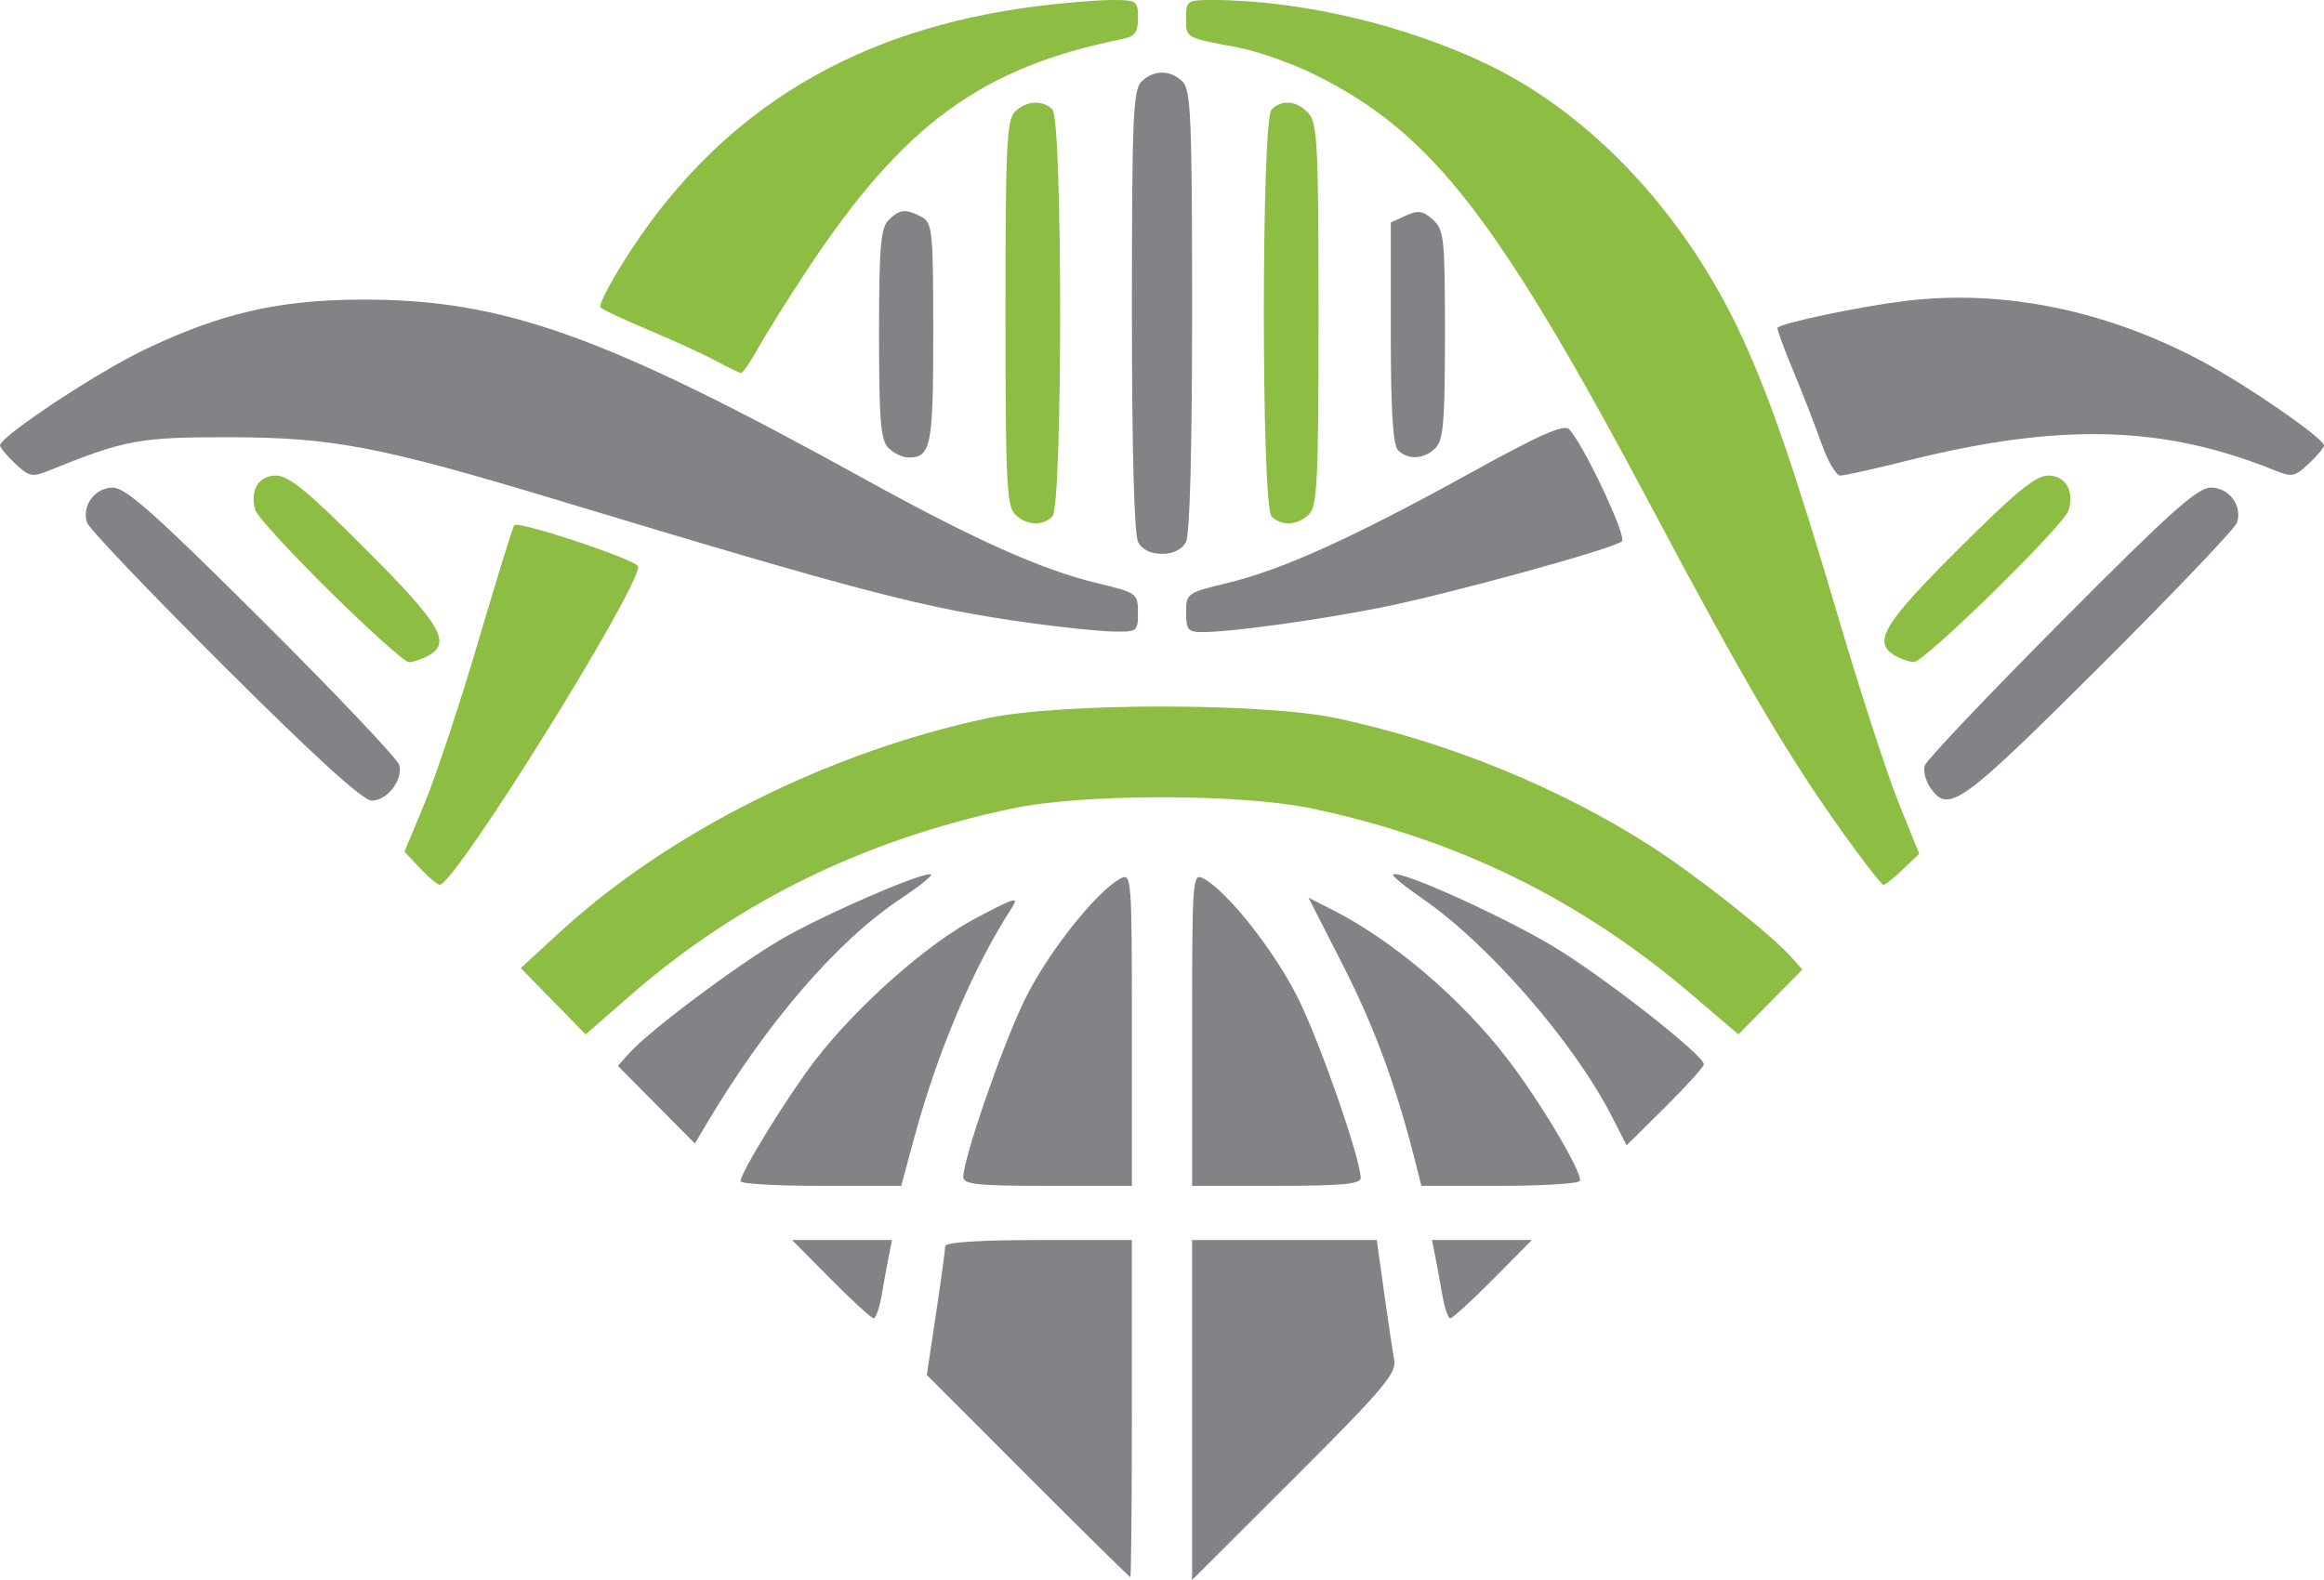 <?xml version="1.0" encoding="UTF-8" standalone="no"?>
<!-- Created with Inkscape (http://www.inkscape.org/) -->

<svg
   width="102.129mm"
   height="69.447mm"
   viewBox="0 0 102.129 69.447"
   version="1.1"
   id="svg5"
   xmlns="http://www.w3.org/2000/svg"
   xmlns:svg="http://www.w3.org/2000/svg">
  <defs
     id="defs2" />
  <g
     id="layer1"
     transform="translate(-49.088,-81.377)">
    <g
       id="g444">
      <path
         style="fill:#8dbd42;stroke-width:0.265"
         d="m 73.399,125.386 -1.425,-1.457 1.72,-1.582 c 4.776,-4.393 11.812,-7.915 18.785,-9.402 3.208,-0.684 12.138,-0.684 15.346,0 4.904,1.046 9.836,3.061 13.891,5.676 1.941,1.252 5.195,3.825 6.068,4.8 l 0.512,0.571 -1.407,1.425 -1.407,1.425 -2.015,-1.72 c -4.928,-4.207 -10.288,-6.84 -16.7,-8.203 -3.135,-0.667 -10.094,-0.667 -13.229,0 -6.499,1.382 -12.022,4.089 -16.746,8.209 l -1.968,1.716 z m -5.85,-5.843 -0.688,-0.728 0.889,-2.134 c 0.489,-1.174 1.551,-4.38 2.361,-7.125 0.81,-2.745 1.519,-5.038 1.577,-5.095 0.202,-0.202 5.446,1.548 5.446,1.818 0,1.062 -8.062,13.991 -8.724,13.991 -0.095,0 -0.482,-0.327 -0.86,-0.728 z m 62.416,-1.72 c -2.335,-3.275 -4.258,-6.548 -8.122,-13.824 -6.938,-13.065 -9.802,-16.768 -14.944,-19.326 -1.019,-0.507 -2.566,-1.054 -3.44,-1.217 -2.293,-0.427 -2.249,-0.402 -2.249,-1.277 0,-0.768 0.048,-0.802 1.131,-0.802 3.909,0 8.664,1.127 12.282,2.911 4.542,2.239 8.587,6.615 11.034,11.937 1.24,2.697 2.286,5.749 4.269,12.46 0.934,3.159 2.104,6.751 2.6,7.982 l 0.903,2.238 -0.713,0.683 c -0.392,0.376 -0.779,0.683 -0.861,0.683 -0.081,0 -0.933,-1.101 -1.893,-2.447 z m -66.365,-10.435 c -1.722,-1.701 -3.2,-3.308 -3.283,-3.572 -0.272,-0.857 0.125,-1.537 0.898,-1.537 0.561,0 1.409,0.697 3.951,3.245 3.324,3.332 3.781,4.118 2.725,4.683 -0.281,0.151 -0.657,0.274 -0.835,0.274 -0.178,0 -1.733,-1.392 -3.455,-3.093 z m 68.765,2.807 c -0.999,-0.582 -0.524,-1.381 2.782,-4.679 2.526,-2.52 3.401,-3.237 3.951,-3.237 0.764,0 1.161,0.684 0.89,1.537 -0.211,0.666 -6.33,6.667 -6.787,6.657 -0.205,-0.004 -0.581,-0.129 -0.835,-0.278 z m -38.676,-6.215 c -0.361,-0.361 -0.416,-1.535 -0.416,-8.845 0,-7.31 0.055,-8.484 0.416,-8.845 0.495,-0.495 1.209,-0.538 1.648,-0.098 0.454,0.454 0.454,17.431 0,17.886 -0.439,0.439 -1.153,0.397 -1.648,-0.098 z m 11.279,0.098 c -0.454,-0.454 -0.454,-17.431 0,-17.886 0.458,-0.458 1.122,-0.391 1.626,0.166 0.388,0.429 0.438,1.436 0.438,8.845 0,7.248 -0.055,8.416 -0.416,8.777 -0.495,0.495 -1.209,0.538 -1.648,0.098 z M 80.574,97.252 c -0.509,-0.279 -1.819,-0.882 -2.91,-1.339 -1.091,-0.457 -2.075,-0.916 -2.185,-1.019 -0.111,-0.103 0.506,-1.26 1.37,-2.572 4.077,-6.189 9.911,-9.682 17.828,-10.675 1.186,-0.149 2.665,-0.27 3.288,-0.27 1.079,0 1.131,0.036 1.131,0.789 0,0.648 -0.13,0.815 -0.728,0.936 -6.158,1.25 -9.574,3.749 -13.763,10.067 -0.862,1.3 -1.845,2.869 -2.186,3.487 -0.341,0.618 -0.687,1.119 -0.769,1.113 -0.082,-0.006 -0.566,-0.239 -1.076,-0.519 z"
         id="path25" />
      <path
         style="fill:#828386;stroke-width:0.265"
         d="m 94.254,146.255 -4.437,-4.443 0.405,-2.699 c 0.223,-1.484 0.405,-2.819 0.405,-2.965 0,-0.167 1.526,-0.266 4.101,-0.266 h 4.101 v 7.408 c 0,4.075 -0.031,7.408 -0.069,7.408 -0.038,0 -2.066,-1.999 -4.506,-4.443 z m 7.221,-2.902 v -7.472 h 4.058 4.058 l 0.323,2.315 c 0.178,1.273 0.378,2.613 0.445,2.977 0.104,0.566 -0.525,1.307 -4.381,5.156 l -4.503,4.495 z m -15.875,-5.752 -1.705,-1.72 h 2.196 2.196 l -0.144,0.728 c -0.079,0.4 -0.221,1.174 -0.315,1.72 -0.094,0.546 -0.25,0.992 -0.347,0.992 -0.097,0 -0.944,-0.774 -1.881,-1.72 z m 26.876,0.728 c -0.094,-0.546 -0.236,-1.32 -0.315,-1.72 l -0.144,-0.728 h 2.196 2.196 l -1.704,1.72 c -0.937,0.946 -1.784,1.72 -1.881,1.72 -0.097,0 -0.253,-0.446 -0.347,-0.992 z m -30.844,-5.031 c 0,-0.385 2.076,-3.753 3.268,-5.303 1.854,-2.41 4.947,-5.144 7.092,-6.272 1.789,-0.94 1.901,-0.968 1.518,-0.373 -1.656,2.567 -3.223,6.263 -4.227,9.968 l -0.591,2.183 h -3.53 c -1.942,0 -3.53,-0.091 -3.53,-0.203 z m 9.79,-0.191 c 0,-0.803 1.666,-5.63 2.662,-7.714 0.982,-2.054 3.157,-4.818 4.252,-5.404 0.476,-0.255 0.494,-0.018 0.494,6.624 v 6.888 h -3.704 c -3.103,0 -3.704,-0.064 -3.704,-0.394 z m 10.054,-6.495 c 0,-6.642 0.018,-6.879 0.494,-6.624 1.077,0.576 3.191,3.269 4.206,5.357 0.981,2.018 2.708,7.002 2.708,7.814 0,0.262 -0.856,0.341 -3.704,0.341 h -3.704 z m 9.791,5.764 c -0.822,-3.257 -1.778,-5.851 -3.149,-8.545 l -1.525,-2.995 1.08,0.548 c 2.649,1.344 5.653,3.91 7.68,6.561 1.462,1.911 3.328,5.066 3.159,5.34 -0.074,0.119 -1.67,0.216 -3.548,0.216 h -3.414 z m -33.333,-2.442 -1.692,-1.707 0.512,-0.572 c 0.869,-0.969 4.647,-3.804 6.615,-4.963 1.86,-1.095 6.43,-3.075 6.632,-2.873 0.058,0.058 -0.542,0.536 -1.335,1.063 -2.791,1.853 -5.902,5.463 -8.533,9.902 l -0.508,0.856 z m 41.975,0.493 c -1.665,-3.249 -5.403,-7.548 -8.298,-9.542 -0.772,-0.532 -1.359,-1.012 -1.304,-1.068 0.254,-0.254 5.194,1.994 7.317,3.33 2.352,1.48 6.341,4.632 6.341,5.01 0,0.109 -0.764,0.955 -1.697,1.88 l -1.697,1.682 z M 58.956,110.687 c -3.246,-3.234 -5.967,-6.087 -6.047,-6.34 -0.236,-0.744 0.35,-1.538 1.136,-1.538 0.565,0 1.87,1.161 6.584,5.858 3.234,3.222 5.935,6.072 6.003,6.333 0.173,0.66 -0.527,1.567 -1.208,1.567 -0.385,0 -2.456,-1.882 -6.468,-5.88 z m 74.966,5.321 c -0.216,-0.308 -0.326,-0.754 -0.245,-0.992 0.081,-0.238 2.78,-3.082 5.997,-6.32 4.769,-4.8 5.983,-5.887 6.57,-5.887 0.802,0 1.39,0.786 1.152,1.538 -0.08,0.253 -2.802,3.106 -6.047,6.34 -6.104,6.082 -6.63,6.459 -7.427,5.321 z m -39.59,-7.252 c -4.627,-0.642 -7.298,-1.337 -20.744,-5.399 -7.811,-2.36 -9.876,-2.754 -14.445,-2.762 -3.913,-0.006 -4.569,0.115 -7.862,1.449 -0.781,0.317 -0.906,0.293 -1.521,-0.285 -0.369,-0.346 -0.67,-0.709 -0.67,-0.806 0,-0.388 4.253,-3.205 6.358,-4.211 3.343,-1.598 5.883,-2.184 9.517,-2.196 6.226,-0.021 10.663,1.561 22.105,7.881 4.817,2.66 7.788,3.992 10.206,4.575 1.782,0.43 1.816,0.454 1.818,1.298 0.002,0.84 -0.024,0.859 -1.123,0.833 -0.618,-0.015 -2.256,-0.184 -3.638,-0.376 z m 6.881,-0.457 c 0.002,-0.845 0.035,-0.868 1.835,-1.302 2.38,-0.574 5.521,-1.996 10.599,-4.8 3.124,-1.725 4.172,-2.19 4.399,-1.951 0.637,0.67 2.544,4.72 2.319,4.924 -0.355,0.323 -7.542,2.3 -10.555,2.904 -2.767,0.555 -6.609,1.085 -7.864,1.085 -0.653,0 -0.734,-0.096 -0.733,-0.86 z m -2.109,-3.091 c -0.174,-0.326 -0.274,-4.018 -0.274,-10.168 0,-8.425 0.053,-9.709 0.416,-10.072 0.531,-0.531 1.283,-0.531 1.814,0 0.363,0.363 0.416,1.646 0.416,10.072 0,6.15 -0.099,9.842 -0.274,10.168 -0.175,0.327 -0.553,0.512 -1.049,0.512 -0.496,0 -0.874,-0.185 -1.049,-0.512 z m 30.037,-4.317 c -0.267,-0.764 -0.829,-2.21 -1.248,-3.214 -0.419,-1.004 -0.73,-1.856 -0.691,-1.895 0.227,-0.222 3.589,-0.927 5.61,-1.176 4.296,-0.529 8.868,0.407 13.1,2.68 1.99,1.069 5.306,3.366 5.306,3.675 0,0.092 -0.302,0.451 -0.67,0.797 -0.615,0.578 -0.74,0.602 -1.521,0.285 -4.875,-1.976 -9.436,-2.092 -16.141,-0.413 -1.425,0.357 -2.741,0.649 -2.924,0.649 -0.184,0 -0.553,-0.625 -0.82,-1.389 z m -41.007,0.18 c -0.346,-0.346 -0.416,-1.186 -0.416,-5.008 0,-3.822 0.07,-4.662 0.416,-5.008 0.488,-0.488 0.758,-0.514 1.454,-0.142 0.477,0.255 0.512,0.599 0.512,5.106 0,4.98 -0.097,5.468 -1.092,5.468 -0.252,0 -0.644,-0.187 -0.873,-0.416 z m 22.391,0.098 c -0.224,-0.224 -0.318,-1.747 -0.318,-5.165 v -4.848 l 0.66,-0.301 c 0.546,-0.249 0.752,-0.218 1.191,0.179 0.492,0.445 0.53,0.813 0.53,5.05 0,3.802 -0.07,4.64 -0.416,4.986 -0.495,0.495 -1.209,0.538 -1.648,0.098 z"
         id="path23" />
    </g>
  </g>
</svg>
